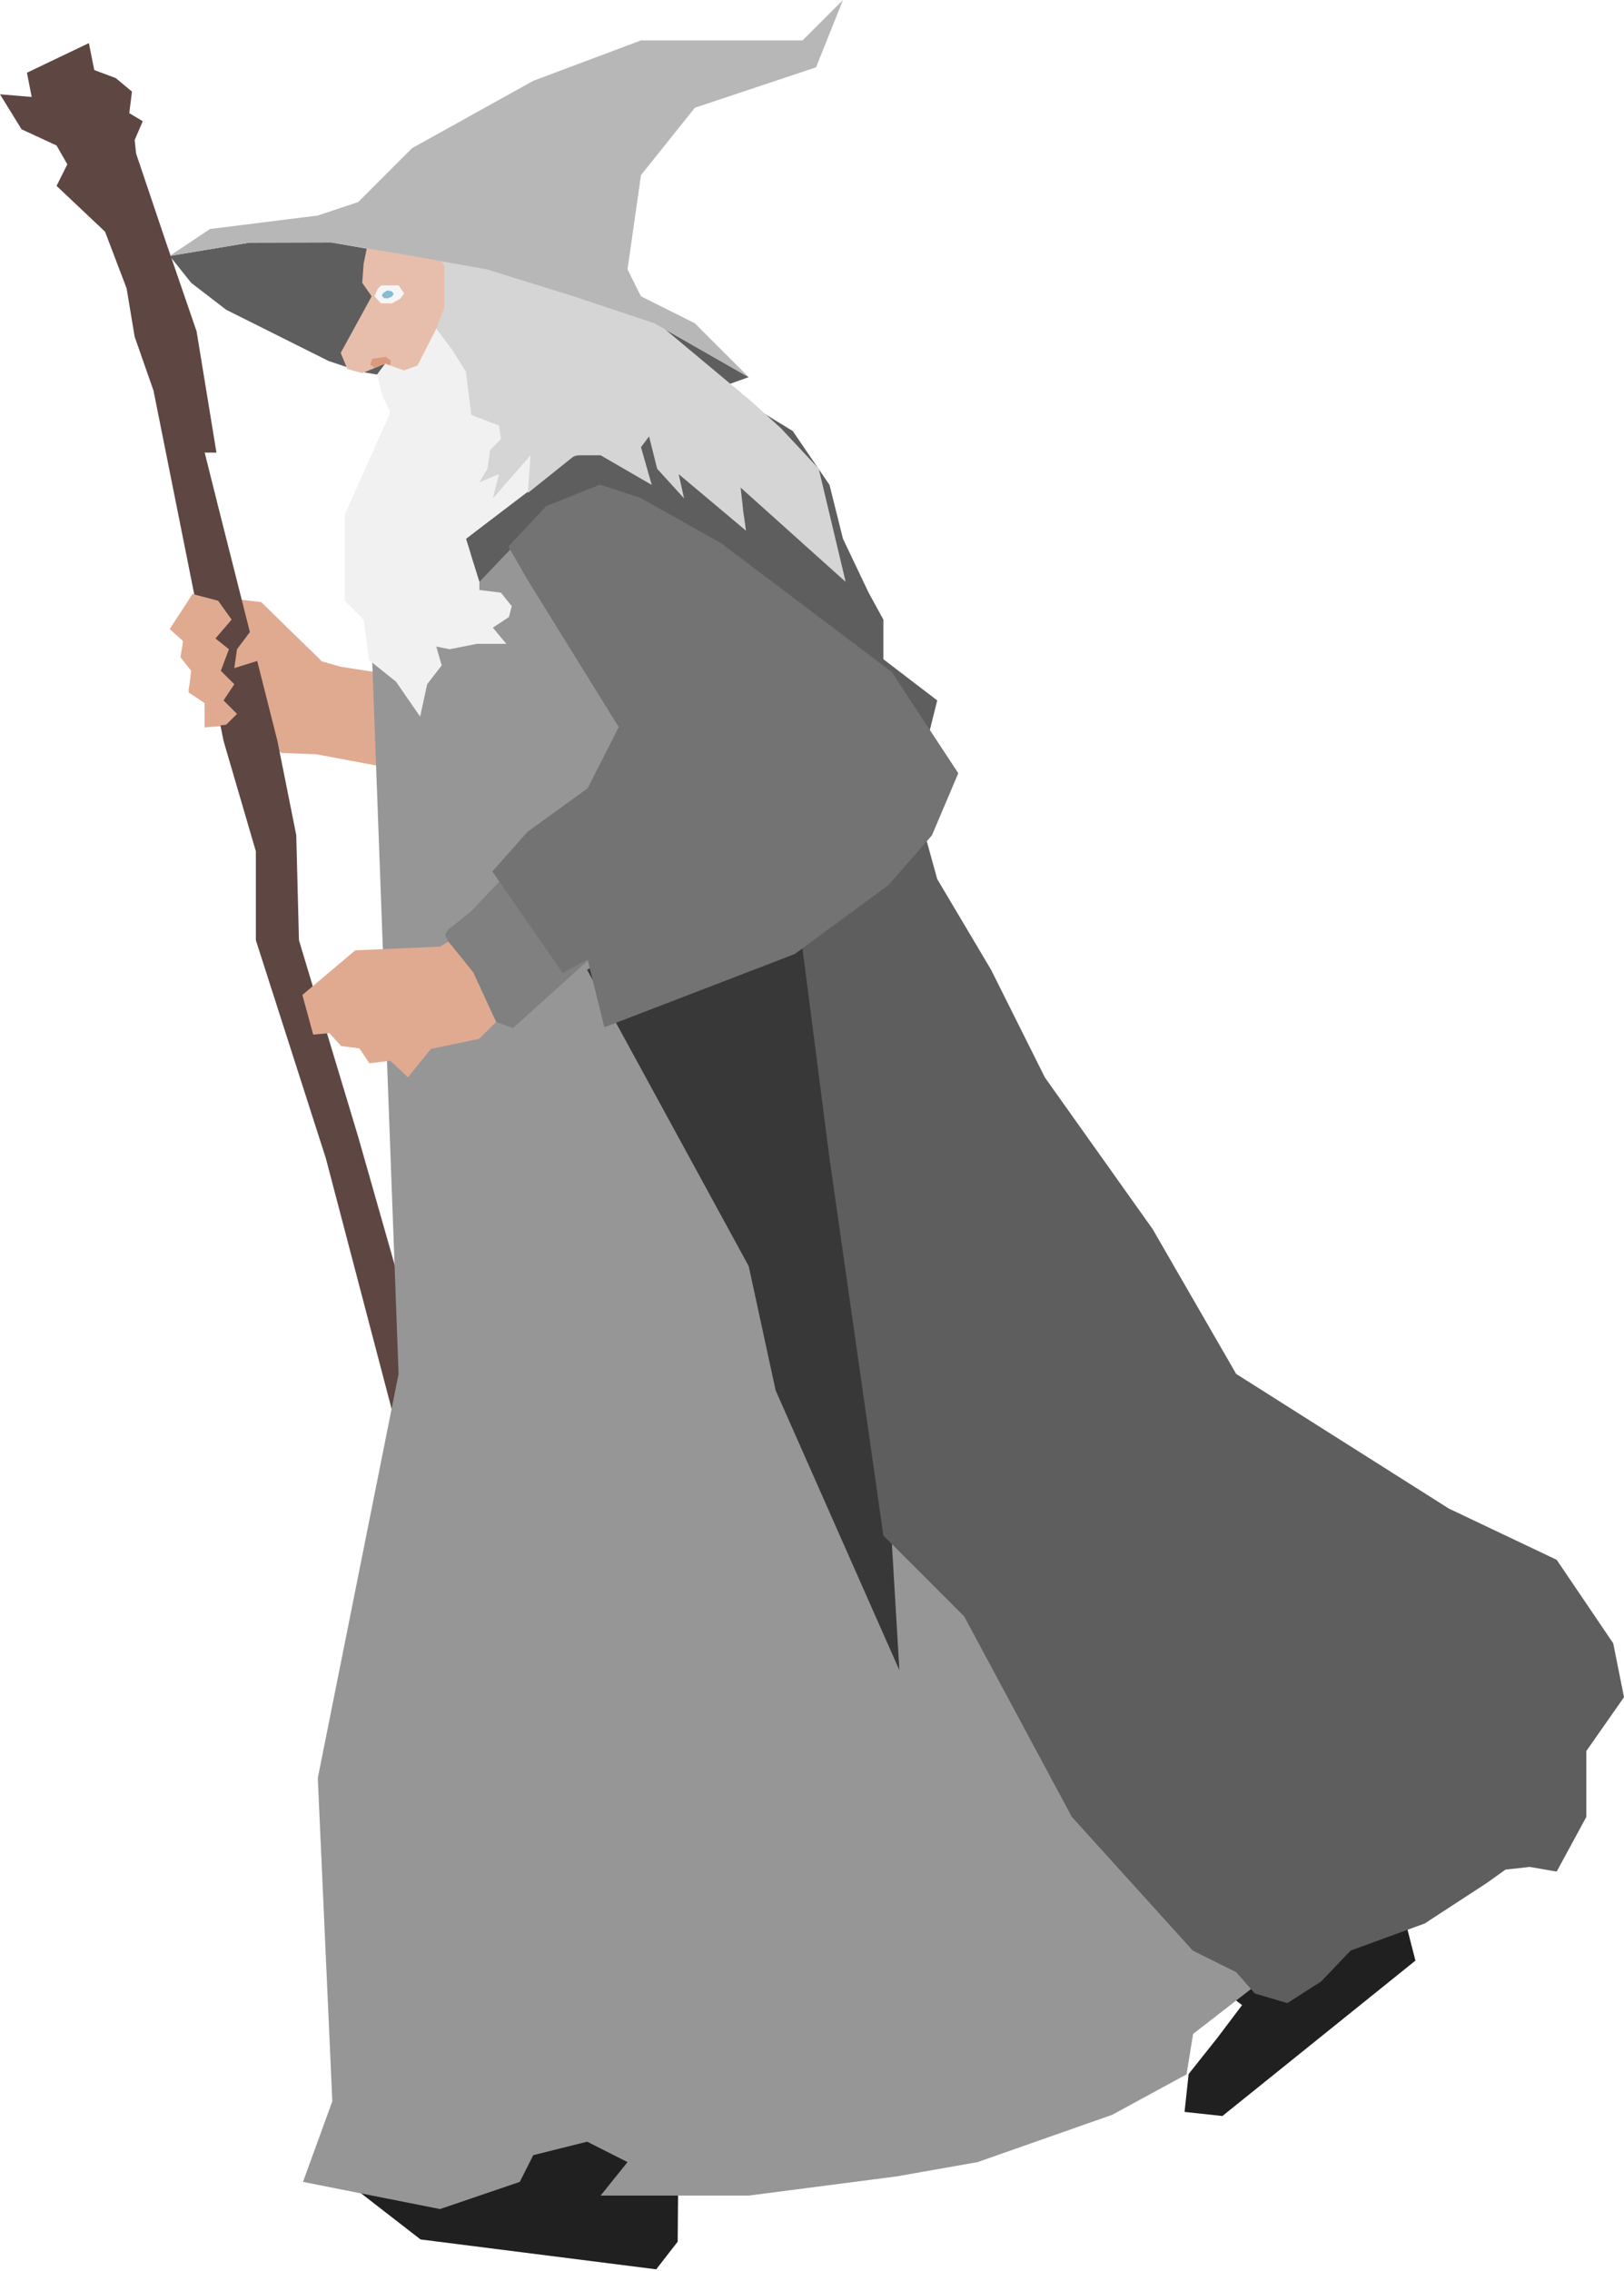 <?xml version="1.0" encoding="UTF-8" standalone="no"?>
<!DOCTYPE svg PUBLIC "-//W3C//DTD SVG 1.1//EN" "http://www.w3.org/Graphics/SVG/1.1/DTD/svg11.dtd">
<svg width="100%" height="100%" viewBox="0 0 603 843" version="1.1" xmlns="http://www.w3.org/2000/svg" xmlns:xlink="http://www.w3.org/1999/xlink" xml:space="preserve" xmlns:serif="http://www.serif.com/" style="fill-rule:evenodd;clip-rule:evenodd;stroke-linejoin:round;stroke-miterlimit:2;">
    <g id="hero-frame-3" serif:id="hero frame 3" transform="matrix(-1,0,0,1,648,0)">
        <path id="hat-inside" serif:id="hat inside" d="M555.5,90.083L525,90L467.168,100L435,110L405,120L370,140L384,145L450,145L485,143L514,138L526,134L564,115L577,105L585,95L555.5,90.083Z" style="fill:rgb(94,94,94);"/>
        <g id="body">
            <g id="left" transform="matrix(0.779,0.627,-0.627,0.779,363.212,-150.288)">
                <path d="M460,460L380,460L420,620L376.311,770L358,824L363,835L455,835L465,825L455,815L438.11,811.188L423.5,807.51L430.351,780L500,620L460,460Z" style="fill:rgb(32,32,32);"/>
            </g>
            <g id="right" transform="matrix(0.789,-0.614,0.614,0.789,-192.558,344.107)">
                <path d="M380,460L300,480L270,610L165.106,747L165.106,760L241,805L274.238,805.056L275.712,786.462L237.207,756L337.982,619.483L380,460Z" style="fill:rgb(32,32,32);"/>
            </g>
            <g transform="matrix(1,0,0,1,138.744,66.071)">
                <path d="M327.162,116.429L285.256,86.929L195.664,203.929L171.256,253.929L231.256,243.929L391.756,213.929L404.756,213.429L419.756,202.929L433.256,203.929L433.256,194.929L439.256,189.929L437.756,183.429L441.756,177.929L441.256,171.429L445.756,167.429L437.756,154.429L412.256,157.429L389.756,179.429L382.756,181.429L251.256,201.825L327.162,116.429Z" style="fill:rgb(224,170,145);"/>
            </g>
            <g transform="matrix(1,0,0,1,182,38)">
                <path d="M331,60L327.5,43L318,30.5L305,21.5L286.5,15.5L265,19.5L250.5,35L244.5,53.5L246,71.5L252.5,90L250,103L242,115L252.5,131L272.5,141.5L283.906,144.5L296.5,132L298,123L306,122.5L316,124L321.455,119L320.5,109L323,97L331.5,100.5L337,99L339.5,93L328,72L331.5,67L331,60Z" style="fill:rgb(231,190,171);"/>
                <clipPath id="_clip1">
                    <path d="M331,60L327.5,43L318,30.5L305,21.5L286.5,15.5L265,19.5L250.5,35L244.5,53.5L246,71.5L252.5,90L250,103L242,115L252.5,131L272.5,141.5L283.906,144.5L296.5,132L298,123L306,122.5L316,124L321.455,119L320.5,109L323,97L331.5,100.5L337,99L339.5,93L328,72L331.5,67L331,60Z"/>
                </clipPath>
                <g clip-path="url(#_clip1)">
                    <g transform="matrix(0.714,0,0,0.952,-36.143,-20.738)">
                        <path d="M509.75,121.75L502.75,121L500,122.5L500.75,125.5L506.75,126.25L510.75,124L509.75,121.75Z" style="fill:rgb(218,154,125);"/>
                    </g>
                    <g transform="matrix(0.987,0.16,-0.16,0.987,-158.535,-115.635)">
                        <path d="M506.203,103.941L507.652,104.951L509.311,107.49L507.374,110.49L503.318,111.148L500.093,109.997L498.293,108.263L499.787,104.982L506.203,103.941Z" style="fill:rgb(246,246,246);"/>
                        <clipPath id="_clip2">
                            <path d="M506.203,103.941L507.652,104.951L509.311,107.49L507.374,110.49L503.318,111.148L500.093,109.997L498.293,108.263L499.787,104.982L506.203,103.941Z"/>
                        </clipPath>
                        <g clip-path="url(#_clip2)">
                            <g transform="matrix(0.683,-0.111,0.096,0.592,151.283,99.399)">
                                <path d="M502,105.5L504,107L505,108.5L504,110.151L502,110.5L499.5,109.334L498.5,107.683L499.5,106.056L502,105.5Z" style="fill:rgb(134,189,212);"/>
                            </g>
                        </g>
                    </g>
                </g>
            </g>
        </g>
        <g id="hand">
            <g transform="matrix(1,0,0,1,-36.899,182.762)">
                <path d="M341.899,137.238L356.899,94.759L406.899,33.238L431.899,9.741L461.899,-2.762L486.899,12.238L479.899,29.238L452.899,62.238L499.899,58.238L521.899,64.238L544.899,62.238L528.584,105.088L492.071,171.261L492.071,197.238L416.899,187.811L376.899,171.261L356.899,157.238L341.899,137.238Z" style="fill:rgb(115,115,115);"/>
            </g>
            <g transform="matrix(1,0,0,1,420,5.68434e-14)">
                <path d="M218,27L195,16L193,26L185,29L179,34L180,42L175,45L178,52L177.464,57L166,91L155,123L147.636,168L152,168L147,188L125,275L118,310L117,349L95,422L50,580L46,619L14.463,735L3,785L30,740L62.5,621L66.342,584.905L107,430L133,349L133,316L145,275L171,145L178,125L181,107L189,86L207,69L203,61L207,54L220,48L228,35L216.228,36L218,27Z" style="fill:rgb(94,70,66);"/>
            </g>
            <g transform="matrix(-1,0,0,1,615,2.5)">
                <path d="M48,220.5L38.5,218L30,231L35,235.5L34,241.5L38,246.5L37,254.5L43,258.5L43,267.5L51,266.5L55,262.5L50,257.5L54,251.5L49,246.5L52,238.5L47,234.5L53,227.5L48,220.5Z" style="fill:rgb(224,170,145);"/>
            </g>
            <g transform="matrix(-1,0,0,1,648,-7.10543e-15)">
                <path d="M119,245L97,224L94,233L88,241L87,248L103,243L119,245Z" style="fill:rgb(224,170,145);"/>
            </g>
        </g>
        <g id="clothes">
            <g transform="matrix(1,0,0,1,-36.899,182.762)">
                <path d="M546.899,57.238L476.899,-9.362L351.899,157.238L202.005,541.301L241.899,572.238L244.324,587.238L271.899,602.238L321.899,619.808L351.899,625.107L406.899,632.238L461.899,632.238L451.899,619.808L466.899,612.238L486.899,617.238L491.899,627.155L521.508,637.238L572.399,627.155L561.508,597.238L566.899,477.238L536.899,327.238L546.899,57.238Z" style="fill:rgb(150,150,150);"/>
            </g>
            <g transform="matrix(1,0,0,1,200,105)">
                <path d="M170,220L120,220L120,415L114.049,515L160,411.126L170,365L230,255L170,220Z" style="fill:rgb(56,56,56);"/>
            </g>
            <g transform="matrix(1,0,0,1,-36.899,182.762)">
                <path d="M376.899,247.238L387.202,167.238L406.899,117.238L444.899,57.238L461.899,-2.762L486.899,12.238L506.899,33.238L511.899,17.238L472.899,-12.975L406.899,-32.762L390.539,-22.762L376.899,-2.762L371.899,17.238L362.371,37.238L356.899,47.238L356.899,61.944L336.899,77.238L341.899,97.238L336.899,117.238L343.899,118.238L336.899,143.557L316.899,177.238L296.899,217.238L256.899,273.51L225.899,327.238L146.899,377.238L106.899,396.238L85.899,427.238L81.899,447.238L95.899,467.238L95.899,491.694L106.899,511.972L116.899,510.238L125.899,511.238L132.899,516.238L155.899,531.238L183.398,541.301L194.383,552.791L206.899,560.787L218.959,557.238L225.899,549.299L242.005,541.301L286.899,491.694L326.899,417.238L356.899,387.238L376.899,247.238Z" style="fill:rgb(94,94,94);"/>
            </g>
            <g id="hand-left" serif:id="hand left" transform="matrix(0.971,0.24,-0.24,0.971,72.832,-96.9)">
                <g transform="matrix(0.839,0.544,-0.544,0.839,430.721,22.262)">
                    <path d="M230.584,220.361L228.584,219.79L217.584,221.361L124.778,221.861L124.778,271.861L238.584,262.361L241.224,256.202L233.584,237.361L231.584,222.861L230.584,220.361Z" style="fill:rgb(128,128,128);"/>
                </g>
                <g transform="matrix(1,0,0,1,-36.899,182.762)">
                    <path d="M341.899,137.238L356.899,94.759L406.899,33.238L431.899,9.741L445.31,1.347L466.647,4.303L483.843,15.497L479.899,29.238L460.154,90.39L476.809,109.642L502.378,119.993L518.559,131.131L502.243,173.981L492.071,171.261L492.071,197.238L416.899,187.811L376.899,171.261L356.899,157.238L341.899,137.238Z" style="fill:rgb(115,115,115);"/>
                </g>
                <g transform="matrix(0.839,0.544,-0.544,0.839,296.525,-52.112)">
                    <path d="M384.647,212.291L386.647,226.791L394.286,245.631L403.147,245.291L418.147,234.791L431.647,235.791L431.647,226.791L437.647,221.791L436.147,215.291L440.147,209.791L439.647,203.291L444.147,199.291L436.147,186.291L410.647,189.291L388.147,211.291L384.647,212.291Z" style="fill:rgb(224,170,145);"/>
                </g>
            </g>
        </g>
        <path d="M505,135L498,137.5L493,135.7L486,122L471,122L445,162L451,181.76L475,200L470,216L470,219L462,220L458,225L459,229L465,233L460,239L471,239L481,241L486,240L484,247L489.402,254L492,266L501,253L511,245L513,230L520,223L520,191L503,153L506,147L508,139L505,135Z" style="fill:rgb(241,241,241);"/>
        <g id="hair" transform="matrix(1,0,0,1,182,38)">
            <path d="M252.5,131L270,145L269,131L283,147L280.733,138L288,141L285,136L284,129L280,125L280.733,120L291,116L293,100L298,92L304,84L301,76L301,61L310,42L325,38L318,30.5L305,21.5L286.5,15.5L265,19.5L250.5,35L244.5,53.5L236,68L219,84.286L187,111L176,121L162,136L152,178L191,143L190,152L189,159L214,138L212,147L222,136L225,124L228,128L224,142L243,131L252.5,131Z" style="fill:rgb(213,213,213);"/>
        </g>
        <g id="hat-outside" serif:id="hat outside" transform="matrix(1,0,0,1,15,40)">
            <path d="M500,35L480,15L435,-10L395,-25L335,-25L320,-40L330,-15L375,0L395,25L400,60L395,70L375,80L355,100L390,80L420,70L452.168,60L480,55L510,50L540,50L570,55L555,45L515,40L500,35Z" style="fill:rgb(183,183,183);"/>
        </g>
    </g>
</svg>
